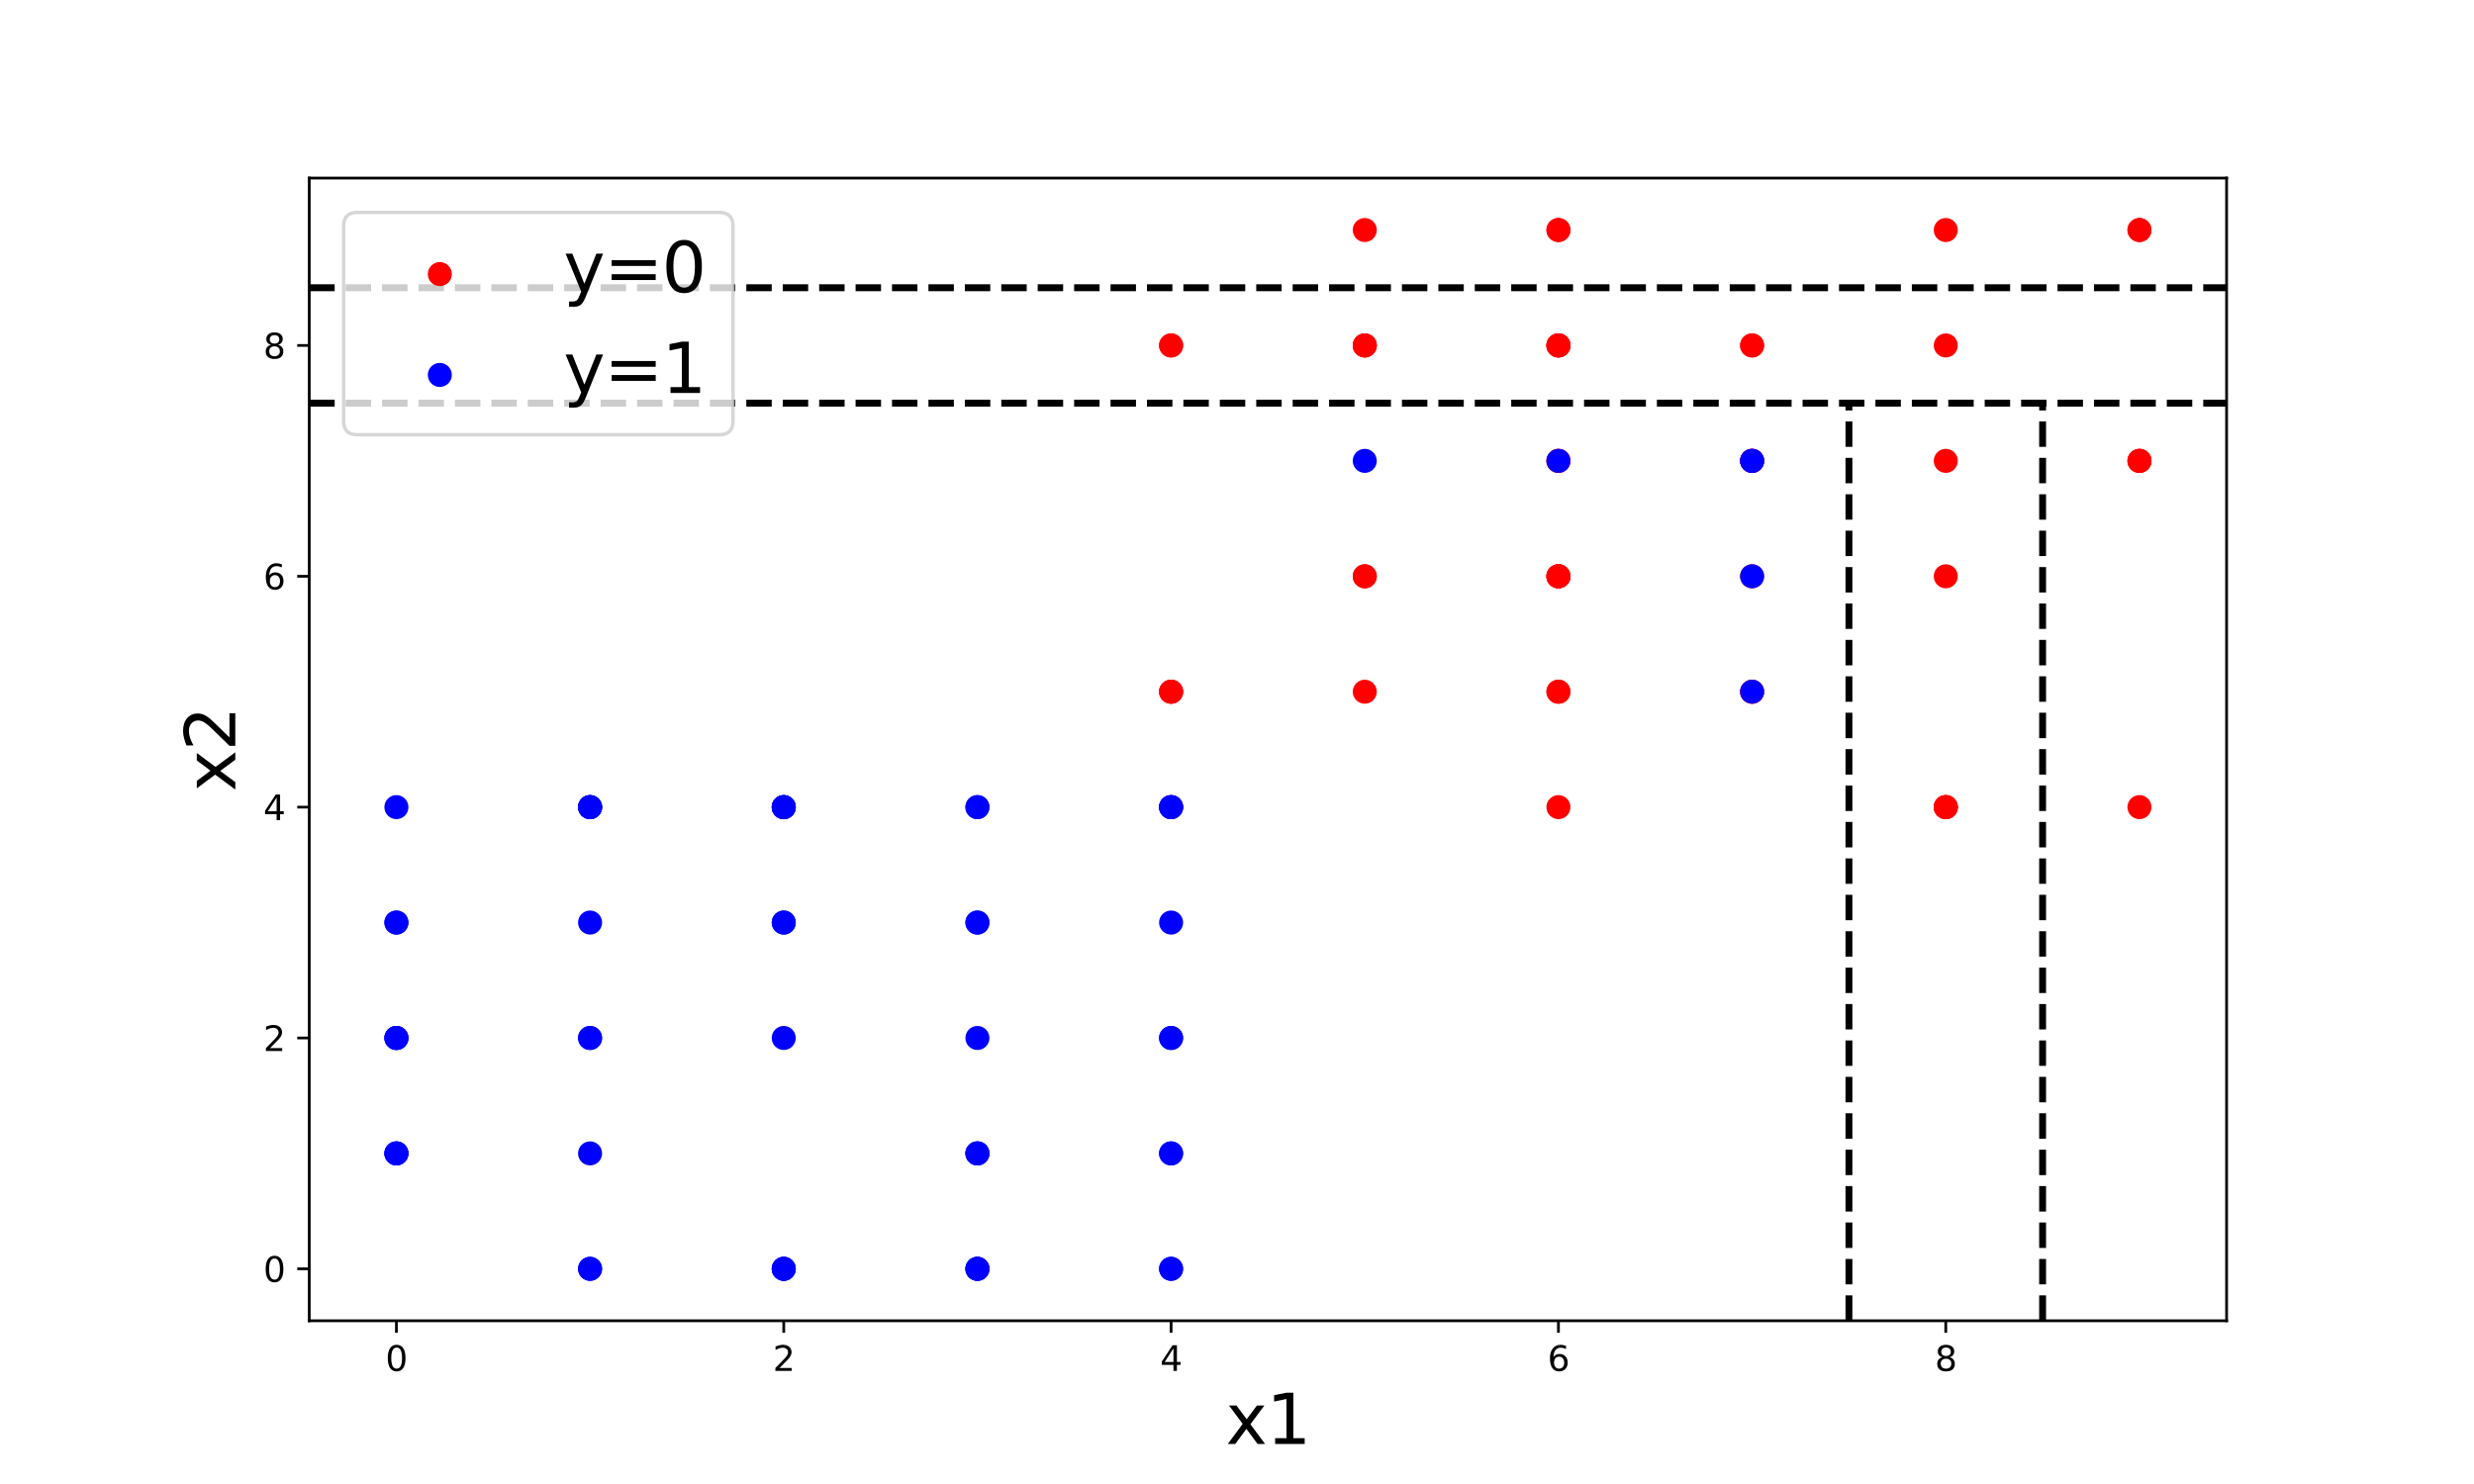 <?xml version="1.0" encoding="utf-8" standalone="no"?>
<!DOCTYPE svg PUBLIC "-//W3C//DTD SVG 1.1//EN"
  "http://www.w3.org/Graphics/SVG/1.1/DTD/svg11.dtd">
<svg xmlns:xlink="http://www.w3.org/1999/xlink" width="720pt" height="432pt" viewBox="0 0 720 432" xmlns="http://www.w3.org/2000/svg" version="1.1">
 <defs>
  <style type="text/css">*{stroke-linejoin: round; stroke-linecap: butt}</style>
 </defs>
 <g id="figure_1">
  <g id="patch_1">
   <path d="M 0 432 
L 720 432 
L 720 0 
L 0 0 
z
" style="fill: #ffffff"/>
  </g>
  <g id="axes_1">
   <g id="patch_2">
    <path d="M 90 384.48 
L 648 384.48 
L 648 51.84 
L 90 51.84 
z
" style="fill: #ffffff"/>
   </g>
   <g id="PathCollection_1">
    <defs>
     <path id="mf60b90ab1b" d="M 0 3 
C 0.796 3 1.559 2.684 2.121 2.121 
C 2.684 1.559 3 0.796 3 0 
C 3 -0.796 2.684 -1.559 2.121 -2.121 
C 1.559 -2.684 0.796 -3 0 -3 
C -0.796 -3 -1.559 -2.684 -2.121 -2.121 
C -2.684 -1.559 -3 -0.796 -3 0 
C -3 0.796 -2.684 1.559 -2.121 2.121 
C -1.559 2.684 -0.796 3 0 3 
z
" style="stroke: #ff0000"/>
    </defs>
    <g clip-path="url(#pc96ef2b119)">
     <use xlink:href="#mf60b90ab1b" x="566.273" y="100.56" style="fill: #ff0000; stroke: #ff0000"/>
     <use xlink:href="#mf60b90ab1b" x="340.818" y="100.56" style="fill: #ff0000; stroke: #ff0000"/>
     <use xlink:href="#mf60b90ab1b" x="453.545" y="167.76" style="fill: #ff0000; stroke: #ff0000"/>
     <use xlink:href="#mf60b90ab1b" x="566.273" y="234.96" style="fill: #ff0000; stroke: #ff0000"/>
     <use xlink:href="#mf60b90ab1b" x="453.545" y="167.76" style="fill: #ff0000; stroke: #ff0000"/>
     <use xlink:href="#mf60b90ab1b" x="509.909" y="134.16" style="fill: #ff0000; stroke: #ff0000"/>
     <use xlink:href="#mf60b90ab1b" x="509.909" y="100.56" style="fill: #ff0000; stroke: #ff0000"/>
     <use xlink:href="#mf60b90ab1b" x="509.909" y="100.56" style="fill: #ff0000; stroke: #ff0000"/>
     <use xlink:href="#mf60b90ab1b" x="397.182" y="167.76" style="fill: #ff0000; stroke: #ff0000"/>
     <use xlink:href="#mf60b90ab1b" x="453.545" y="167.76" style="fill: #ff0000; stroke: #ff0000"/>
     <use xlink:href="#mf60b90ab1b" x="509.909" y="134.16" style="fill: #ff0000; stroke: #ff0000"/>
     <use xlink:href="#mf60b90ab1b" x="340.818" y="100.56" style="fill: #ff0000; stroke: #ff0000"/>
     <use xlink:href="#mf60b90ab1b" x="397.182" y="66.96" style="fill: #ff0000; stroke: #ff0000"/>
     <use xlink:href="#mf60b90ab1b" x="509.909" y="134.16" style="fill: #ff0000; stroke: #ff0000"/>
     <use xlink:href="#mf60b90ab1b" x="453.545" y="100.56" style="fill: #ff0000; stroke: #ff0000"/>
     <use xlink:href="#mf60b90ab1b" x="566.273" y="134.16" style="fill: #ff0000; stroke: #ff0000"/>
     <use xlink:href="#mf60b90ab1b" x="340.818" y="201.36" style="fill: #ff0000; stroke: #ff0000"/>
     <use xlink:href="#mf60b90ab1b" x="566.273" y="234.96" style="fill: #ff0000; stroke: #ff0000"/>
     <use xlink:href="#mf60b90ab1b" x="453.545" y="201.36" style="fill: #ff0000; stroke: #ff0000"/>
     <use xlink:href="#mf60b90ab1b" x="566.273" y="234.96" style="fill: #ff0000; stroke: #ff0000"/>
     <use xlink:href="#mf60b90ab1b" x="509.909" y="167.76" style="fill: #ff0000; stroke: #ff0000"/>
     <use xlink:href="#mf60b90ab1b" x="453.545" y="100.56" style="fill: #ff0000; stroke: #ff0000"/>
     <use xlink:href="#mf60b90ab1b" x="509.909" y="201.36" style="fill: #ff0000; stroke: #ff0000"/>
     <use xlink:href="#mf60b90ab1b" x="622.636" y="134.16" style="fill: #ff0000; stroke: #ff0000"/>
     <use xlink:href="#mf60b90ab1b" x="397.182" y="100.56" style="fill: #ff0000; stroke: #ff0000"/>
     <use xlink:href="#mf60b90ab1b" x="566.273" y="66.96" style="fill: #ff0000; stroke: #ff0000"/>
     <use xlink:href="#mf60b90ab1b" x="397.182" y="201.36" style="fill: #ff0000; stroke: #ff0000"/>
     <use xlink:href="#mf60b90ab1b" x="622.636" y="134.16" style="fill: #ff0000; stroke: #ff0000"/>
     <use xlink:href="#mf60b90ab1b" x="397.182" y="100.56" style="fill: #ff0000; stroke: #ff0000"/>
     <use xlink:href="#mf60b90ab1b" x="397.182" y="167.76" style="fill: #ff0000; stroke: #ff0000"/>
     <use xlink:href="#mf60b90ab1b" x="622.636" y="66.96" style="fill: #ff0000; stroke: #ff0000"/>
     <use xlink:href="#mf60b90ab1b" x="566.273" y="167.76" style="fill: #ff0000; stroke: #ff0000"/>
     <use xlink:href="#mf60b90ab1b" x="453.545" y="100.56" style="fill: #ff0000; stroke: #ff0000"/>
     <use xlink:href="#mf60b90ab1b" x="453.545" y="66.96" style="fill: #ff0000; stroke: #ff0000"/>
     <use xlink:href="#mf60b90ab1b" x="453.545" y="201.36" style="fill: #ff0000; stroke: #ff0000"/>
     <use xlink:href="#mf60b90ab1b" x="340.818" y="201.36" style="fill: #ff0000; stroke: #ff0000"/>
     <use xlink:href="#mf60b90ab1b" x="453.545" y="134.16" style="fill: #ff0000; stroke: #ff0000"/>
     <use xlink:href="#mf60b90ab1b" x="340.818" y="234.96" style="fill: #ff0000; stroke: #ff0000"/>
     <use xlink:href="#mf60b90ab1b" x="566.273" y="234.96" style="fill: #ff0000; stroke: #ff0000"/>
     <use xlink:href="#mf60b90ab1b" x="453.545" y="100.56" style="fill: #ff0000; stroke: #ff0000"/>
     <use xlink:href="#mf60b90ab1b" x="622.636" y="134.16" style="fill: #ff0000; stroke: #ff0000"/>
     <use xlink:href="#mf60b90ab1b" x="453.545" y="167.76" style="fill: #ff0000; stroke: #ff0000"/>
     <use xlink:href="#mf60b90ab1b" x="622.636" y="234.96" style="fill: #ff0000; stroke: #ff0000"/>
     <use xlink:href="#mf60b90ab1b" x="453.545" y="234.96" style="fill: #ff0000; stroke: #ff0000"/>
     <use xlink:href="#mf60b90ab1b" x="397.182" y="100.56" style="fill: #ff0000; stroke: #ff0000"/>
     <use xlink:href="#mf60b90ab1b" x="453.545" y="134.16" style="fill: #ff0000; stroke: #ff0000"/>
     <use xlink:href="#mf60b90ab1b" x="340.818" y="201.36" style="fill: #ff0000; stroke: #ff0000"/>
     <use xlink:href="#mf60b90ab1b" x="622.636" y="66.96" style="fill: #ff0000; stroke: #ff0000"/>
     <use xlink:href="#mf60b90ab1b" x="453.545" y="66.96" style="fill: #ff0000; stroke: #ff0000"/>
     <use xlink:href="#mf60b90ab1b" x="509.909" y="201.36" style="fill: #ff0000; stroke: #ff0000"/>
    </g>
   </g>
   <g id="PathCollection_2">
    <defs>
     <path id="mae8092e66d" d="M 0 3 
C 0.796 3 1.559 2.684 2.121 2.121 
C 2.684 1.559 3 0.796 3 0 
C 3 -0.796 2.684 -1.559 2.121 -2.121 
C 1.559 -2.684 0.796 -3 0 -3 
C -0.796 -3 -1.559 -2.684 -2.121 -2.121 
C -2.684 -1.559 -3 -0.796 -3 0 
C -3 0.796 -2.684 1.559 -2.121 2.121 
C -1.559 2.684 -0.796 3 0 3 
z
" style="stroke: #0000ff"/>
    </defs>
    <g clip-path="url(#pc96ef2b119)">
     <use xlink:href="#mae8092e66d" x="115.364" y="302.16" style="fill: #0000ff; stroke: #0000ff"/>
     <use xlink:href="#mae8092e66d" x="115.364" y="234.96" style="fill: #0000ff; stroke: #0000ff"/>
     <use xlink:href="#mae8092e66d" x="284.455" y="369.36" style="fill: #0000ff; stroke: #0000ff"/>
     <use xlink:href="#mae8092e66d" x="171.727" y="234.96" style="fill: #0000ff; stroke: #0000ff"/>
     <use xlink:href="#mae8092e66d" x="284.455" y="335.76" style="fill: #0000ff; stroke: #0000ff"/>
     <use xlink:href="#mae8092e66d" x="228.091" y="234.96" style="fill: #0000ff; stroke: #0000ff"/>
     <use xlink:href="#mae8092e66d" x="228.091" y="302.16" style="fill: #0000ff; stroke: #0000ff"/>
     <use xlink:href="#mae8092e66d" x="340.818" y="335.76" style="fill: #0000ff; stroke: #0000ff"/>
     <use xlink:href="#mae8092e66d" x="284.455" y="369.36" style="fill: #0000ff; stroke: #0000ff"/>
     <use xlink:href="#mae8092e66d" x="284.455" y="335.76" style="fill: #0000ff; stroke: #0000ff"/>
     <use xlink:href="#mae8092e66d" x="171.727" y="234.96" style="fill: #0000ff; stroke: #0000ff"/>
     <use xlink:href="#mae8092e66d" x="171.727" y="369.36" style="fill: #0000ff; stroke: #0000ff"/>
     <use xlink:href="#mae8092e66d" x="115.364" y="268.56" style="fill: #0000ff; stroke: #0000ff"/>
     <use xlink:href="#mae8092e66d" x="171.727" y="268.56" style="fill: #0000ff; stroke: #0000ff"/>
     <use xlink:href="#mae8092e66d" x="171.727" y="369.36" style="fill: #0000ff; stroke: #0000ff"/>
     <use xlink:href="#mae8092e66d" x="340.818" y="369.36" style="fill: #0000ff; stroke: #0000ff"/>
     <use xlink:href="#mae8092e66d" x="228.091" y="234.96" style="fill: #0000ff; stroke: #0000ff"/>
     <use xlink:href="#mae8092e66d" x="340.818" y="234.96" style="fill: #0000ff; stroke: #0000ff"/>
     <use xlink:href="#mae8092e66d" x="228.091" y="369.36" style="fill: #0000ff; stroke: #0000ff"/>
     <use xlink:href="#mae8092e66d" x="228.091" y="369.36" style="fill: #0000ff; stroke: #0000ff"/>
     <use xlink:href="#mae8092e66d" x="340.818" y="268.56" style="fill: #0000ff; stroke: #0000ff"/>
     <use xlink:href="#mae8092e66d" x="115.364" y="335.76" style="fill: #0000ff; stroke: #0000ff"/>
     <use xlink:href="#mae8092e66d" x="284.455" y="268.56" style="fill: #0000ff; stroke: #0000ff"/>
     <use xlink:href="#mae8092e66d" x="228.091" y="268.56" style="fill: #0000ff; stroke: #0000ff"/>
     <use xlink:href="#mae8092e66d" x="284.455" y="268.56" style="fill: #0000ff; stroke: #0000ff"/>
     <use xlink:href="#mae8092e66d" x="228.091" y="234.96" style="fill: #0000ff; stroke: #0000ff"/>
     <use xlink:href="#mae8092e66d" x="284.455" y="369.36" style="fill: #0000ff; stroke: #0000ff"/>
     <use xlink:href="#mae8092e66d" x="284.455" y="234.96" style="fill: #0000ff; stroke: #0000ff"/>
     <use xlink:href="#mae8092e66d" x="228.091" y="234.96" style="fill: #0000ff; stroke: #0000ff"/>
     <use xlink:href="#mae8092e66d" x="171.727" y="234.96" style="fill: #0000ff; stroke: #0000ff"/>
     <use xlink:href="#mae8092e66d" x="340.818" y="234.96" style="fill: #0000ff; stroke: #0000ff"/>
     <use xlink:href="#mae8092e66d" x="171.727" y="335.76" style="fill: #0000ff; stroke: #0000ff"/>
     <use xlink:href="#mae8092e66d" x="171.727" y="302.16" style="fill: #0000ff; stroke: #0000ff"/>
     <use xlink:href="#mae8092e66d" x="115.364" y="335.76" style="fill: #0000ff; stroke: #0000ff"/>
     <use xlink:href="#mae8092e66d" x="340.818" y="302.16" style="fill: #0000ff; stroke: #0000ff"/>
     <use xlink:href="#mae8092e66d" x="115.364" y="268.56" style="fill: #0000ff; stroke: #0000ff"/>
     <use xlink:href="#mae8092e66d" x="284.455" y="234.96" style="fill: #0000ff; stroke: #0000ff"/>
     <use xlink:href="#mae8092e66d" x="228.091" y="369.36" style="fill: #0000ff; stroke: #0000ff"/>
     <use xlink:href="#mae8092e66d" x="115.364" y="302.16" style="fill: #0000ff; stroke: #0000ff"/>
     <use xlink:href="#mae8092e66d" x="340.818" y="302.16" style="fill: #0000ff; stroke: #0000ff"/>
     <use xlink:href="#mae8092e66d" x="171.727" y="302.16" style="fill: #0000ff; stroke: #0000ff"/>
     <use xlink:href="#mae8092e66d" x="228.091" y="268.56" style="fill: #0000ff; stroke: #0000ff"/>
     <use xlink:href="#mae8092e66d" x="284.455" y="302.16" style="fill: #0000ff; stroke: #0000ff"/>
     <use xlink:href="#mae8092e66d" x="171.727" y="234.96" style="fill: #0000ff; stroke: #0000ff"/>
     <use xlink:href="#mae8092e66d" x="340.818" y="369.36" style="fill: #0000ff; stroke: #0000ff"/>
     <use xlink:href="#mae8092e66d" x="115.364" y="302.16" style="fill: #0000ff; stroke: #0000ff"/>
     <use xlink:href="#mae8092e66d" x="340.818" y="234.96" style="fill: #0000ff; stroke: #0000ff"/>
     <use xlink:href="#mae8092e66d" x="340.818" y="335.76" style="fill: #0000ff; stroke: #0000ff"/>
     <use xlink:href="#mae8092e66d" x="115.364" y="335.76" style="fill: #0000ff; stroke: #0000ff"/>
     <use xlink:href="#mae8092e66d" x="284.455" y="335.76" style="fill: #0000ff; stroke: #0000ff"/>
     <use xlink:href="#mae8092e66d" x="397.182" y="134.16" style="fill: #0000ff; stroke: #0000ff"/>
     <use xlink:href="#mae8092e66d" x="453.545" y="134.16" style="fill: #0000ff; stroke: #0000ff"/>
     <use xlink:href="#mae8092e66d" x="509.909" y="134.16" style="fill: #0000ff; stroke: #0000ff"/>
     <use xlink:href="#mae8092e66d" x="509.909" y="201.36" style="fill: #0000ff; stroke: #0000ff"/>
     <use xlink:href="#mae8092e66d" x="509.909" y="167.76" style="fill: #0000ff; stroke: #0000ff"/>
     <use xlink:href="#mae8092e66d" x="509.909" y="134.16" style="fill: #0000ff; stroke: #0000ff"/>
    </g>
   </g>
   <g id="matplotlib.axis_1">
    <g id="xtick_1">
     <g id="line2d_1">
      <defs>
       <path id="m0680098242" d="M 0 0 
L 0 3.5 
" style="stroke: #000000; stroke-width: 0.8"/>
      </defs>
      <g>
       <use xlink:href="#m0680098242" x="115.364" y="384.48" style="stroke: #000000; stroke-width: 0.8"/>
      </g>
     </g>
     <g id="text_1">
      <!-- 0 -->
      <g transform="translate(112.182 399.078) scale(0.1 -0.1)">
       <defs>
        <path id="DejaVuSans-30" d="M 2034 4250 
Q 1547 4250 1301 3770 
Q 1056 3291 1056 2328 
Q 1056 1369 1301 889 
Q 1547 409 2034 409 
Q 2525 409 2770 889 
Q 3016 1369 3016 2328 
Q 3016 3291 2770 3770 
Q 2525 4250 2034 4250 
z
M 2034 4750 
Q 2819 4750 3233 4129 
Q 3647 3509 3647 2328 
Q 3647 1150 3233 529 
Q 2819 -91 2034 -91 
Q 1250 -91 836 529 
Q 422 1150 422 2328 
Q 422 3509 836 4129 
Q 1250 4750 2034 4750 
z
" transform="scale(0.016)"/>
       </defs>
       <use xlink:href="#DejaVuSans-30"/>
      </g>
     </g>
    </g>
    <g id="xtick_2">
     <g id="line2d_2">
      <g>
       <use xlink:href="#m0680098242" x="228.091" y="384.48" style="stroke: #000000; stroke-width: 0.8"/>
      </g>
     </g>
     <g id="text_2">
      <!-- 2 -->
      <g transform="translate(224.91 399.078) scale(0.1 -0.1)">
       <defs>
        <path id="DejaVuSans-32" d="M 1228 531 
L 3431 531 
L 3431 0 
L 469 0 
L 469 531 
Q 828 903 1448 1529 
Q 2069 2156 2228 2338 
Q 2531 2678 2651 2914 
Q 2772 3150 2772 3378 
Q 2772 3750 2511 3984 
Q 2250 4219 1831 4219 
Q 1534 4219 1204 4116 
Q 875 4013 500 3803 
L 500 4441 
Q 881 4594 1212 4672 
Q 1544 4750 1819 4750 
Q 2544 4750 2975 4387 
Q 3406 4025 3406 3419 
Q 3406 3131 3298 2873 
Q 3191 2616 2906 2266 
Q 2828 2175 2409 1742 
Q 1991 1309 1228 531 
z
" transform="scale(0.016)"/>
       </defs>
       <use xlink:href="#DejaVuSans-32"/>
      </g>
     </g>
    </g>
    <g id="xtick_3">
     <g id="line2d_3">
      <g>
       <use xlink:href="#m0680098242" x="340.818" y="384.48" style="stroke: #000000; stroke-width: 0.8"/>
      </g>
     </g>
     <g id="text_3">
      <!-- 4 -->
      <g transform="translate(337.637 399.078) scale(0.1 -0.1)">
       <defs>
        <path id="DejaVuSans-34" d="M 2419 4116 
L 825 1625 
L 2419 1625 
L 2419 4116 
z
M 2253 4666 
L 3047 4666 
L 3047 1625 
L 3713 1625 
L 3713 1100 
L 3047 1100 
L 3047 0 
L 2419 0 
L 2419 1100 
L 313 1100 
L 313 1709 
L 2253 4666 
z
" transform="scale(0.016)"/>
       </defs>
       <use xlink:href="#DejaVuSans-34"/>
      </g>
     </g>
    </g>
    <g id="xtick_4">
     <g id="line2d_4">
      <g>
       <use xlink:href="#m0680098242" x="453.545" y="384.48" style="stroke: #000000; stroke-width: 0.8"/>
      </g>
     </g>
     <g id="text_4">
      <!-- 6 -->
      <g transform="translate(450.364 399.078) scale(0.1 -0.1)">
       <defs>
        <path id="DejaVuSans-36" d="M 2113 2584 
Q 1688 2584 1439 2293 
Q 1191 2003 1191 1497 
Q 1191 994 1439 701 
Q 1688 409 2113 409 
Q 2538 409 2786 701 
Q 3034 994 3034 1497 
Q 3034 2003 2786 2293 
Q 2538 2584 2113 2584 
z
M 3366 4563 
L 3366 3988 
Q 3128 4100 2886 4159 
Q 2644 4219 2406 4219 
Q 1781 4219 1451 3797 
Q 1122 3375 1075 2522 
Q 1259 2794 1537 2939 
Q 1816 3084 2150 3084 
Q 2853 3084 3261 2657 
Q 3669 2231 3669 1497 
Q 3669 778 3244 343 
Q 2819 -91 2113 -91 
Q 1303 -91 875 529 
Q 447 1150 447 2328 
Q 447 3434 972 4092 
Q 1497 4750 2381 4750 
Q 2619 4750 2861 4703 
Q 3103 4656 3366 4563 
z
" transform="scale(0.016)"/>
       </defs>
       <use xlink:href="#DejaVuSans-36"/>
      </g>
     </g>
    </g>
    <g id="xtick_5">
     <g id="line2d_5">
      <g>
       <use xlink:href="#m0680098242" x="566.273" y="384.48" style="stroke: #000000; stroke-width: 0.8"/>
      </g>
     </g>
     <g id="text_5">
      <!-- 8 -->
      <g transform="translate(563.091 399.078) scale(0.1 -0.1)">
       <defs>
        <path id="DejaVuSans-38" d="M 2034 2216 
Q 1584 2216 1326 1975 
Q 1069 1734 1069 1313 
Q 1069 891 1326 650 
Q 1584 409 2034 409 
Q 2484 409 2743 651 
Q 3003 894 3003 1313 
Q 3003 1734 2745 1975 
Q 2488 2216 2034 2216 
z
M 1403 2484 
Q 997 2584 770 2862 
Q 544 3141 544 3541 
Q 544 4100 942 4425 
Q 1341 4750 2034 4750 
Q 2731 4750 3128 4425 
Q 3525 4100 3525 3541 
Q 3525 3141 3298 2862 
Q 3072 2584 2669 2484 
Q 3125 2378 3379 2068 
Q 3634 1759 3634 1313 
Q 3634 634 3220 271 
Q 2806 -91 2034 -91 
Q 1263 -91 848 271 
Q 434 634 434 1313 
Q 434 1759 690 2068 
Q 947 2378 1403 2484 
z
M 1172 3481 
Q 1172 3119 1398 2916 
Q 1625 2713 2034 2713 
Q 2441 2713 2670 2916 
Q 2900 3119 2900 3481 
Q 2900 3844 2670 4047 
Q 2441 4250 2034 4250 
Q 1625 4250 1398 4047 
Q 1172 3844 1172 3481 
z
" transform="scale(0.016)"/>
       </defs>
       <use xlink:href="#DejaVuSans-38"/>
      </g>
     </g>
    </g>
    <g id="text_6">
     <!-- x1 -->
     <g transform="translate(356.719 420.355) scale(0.2 -0.2)">
      <defs>
       <path id="DejaVuSans-78" d="M 3513 3500 
L 2247 1797 
L 3578 0 
L 2900 0 
L 1881 1375 
L 863 0 
L 184 0 
L 1544 1831 
L 300 3500 
L 978 3500 
L 1906 2253 
L 2834 3500 
L 3513 3500 
z
" transform="scale(0.016)"/>
       <path id="DejaVuSans-31" d="M 794 531 
L 1825 531 
L 1825 4091 
L 703 3866 
L 703 4441 
L 1819 4666 
L 2450 4666 
L 2450 531 
L 3481 531 
L 3481 0 
L 794 0 
L 794 531 
z
" transform="scale(0.016)"/>
      </defs>
      <use xlink:href="#DejaVuSans-78"/>
      <use xlink:href="#DejaVuSans-31" x="59.18"/>
     </g>
    </g>
   </g>
   <g id="matplotlib.axis_2">
    <g id="ytick_1">
     <g id="line2d_6">
      <defs>
       <path id="md1b2262340" d="M 0 0 
L -3.5 0 
" style="stroke: #000000; stroke-width: 0.8"/>
      </defs>
      <g>
       <use xlink:href="#md1b2262340" x="90" y="369.36" style="stroke: #000000; stroke-width: 0.8"/>
      </g>
     </g>
     <g id="text_7">
      <!-- 0 -->
      <g transform="translate(76.638 373.159) scale(0.1 -0.1)">
       <use xlink:href="#DejaVuSans-30"/>
      </g>
     </g>
    </g>
    <g id="ytick_2">
     <g id="line2d_7">
      <g>
       <use xlink:href="#md1b2262340" x="90" y="302.16" style="stroke: #000000; stroke-width: 0.8"/>
      </g>
     </g>
     <g id="text_8">
      <!-- 2 -->
      <g transform="translate(76.638 305.959) scale(0.1 -0.1)">
       <use xlink:href="#DejaVuSans-32"/>
      </g>
     </g>
    </g>
    <g id="ytick_3">
     <g id="line2d_8">
      <g>
       <use xlink:href="#md1b2262340" x="90" y="234.96" style="stroke: #000000; stroke-width: 0.8"/>
      </g>
     </g>
     <g id="text_9">
      <!-- 4 -->
      <g transform="translate(76.638 238.759) scale(0.1 -0.1)">
       <use xlink:href="#DejaVuSans-34"/>
      </g>
     </g>
    </g>
    <g id="ytick_4">
     <g id="line2d_9">
      <g>
       <use xlink:href="#md1b2262340" x="90" y="167.76" style="stroke: #000000; stroke-width: 0.8"/>
      </g>
     </g>
     <g id="text_10">
      <!-- 6 -->
      <g transform="translate(76.638 171.559) scale(0.1 -0.1)">
       <use xlink:href="#DejaVuSans-36"/>
      </g>
     </g>
    </g>
    <g id="ytick_5">
     <g id="line2d_10">
      <g>
       <use xlink:href="#md1b2262340" x="90" y="100.56" style="stroke: #000000; stroke-width: 0.8"/>
      </g>
     </g>
     <g id="text_11">
      <!-- 8 -->
      <g transform="translate(76.638 104.359) scale(0.1 -0.1)">
       <use xlink:href="#DejaVuSans-38"/>
      </g>
     </g>
    </g>
    <g id="text_12">
     <!-- x2 -->
     <g transform="translate(68.478 230.441) rotate(-90) scale(0.2 -0.2)">
      <use xlink:href="#DejaVuSans-78"/>
      <use xlink:href="#DejaVuSans-32" x="59.18"/>
     </g>
    </g>
   </g>
   <g id="line2d_11">
    <path d="M 90 83.76 
L 648 83.76 
" clip-path="url(#pc96ef2b119)" style="fill: none; stroke-dasharray: 7.4,3.2; stroke-dashoffset: 0; stroke: #000000; stroke-width: 2"/>
   </g>
   <g id="line2d_12">
    <path d="M 90 117.36 
L 648 117.36 
" clip-path="url(#pc96ef2b119)" style="fill: none; stroke-dasharray: 7.4,3.2; stroke-dashoffset: 0; stroke: #000000; stroke-width: 2"/>
   </g>
   <g id="line2d_13">
    <path d="M 594.455 384.48 
L 594.455 118.368 
" clip-path="url(#pc96ef2b119)" style="fill: none; stroke-dasharray: 7.4,3.2; stroke-dashoffset: 0; stroke: #000000; stroke-width: 2"/>
   </g>
   <g id="line2d_14">
    <path d="M 538.091 384.48 
L 538.091 118.368 
" clip-path="url(#pc96ef2b119)" style="fill: none; stroke-dasharray: 7.4,3.2; stroke-dashoffset: 0; stroke: #000000; stroke-width: 2"/>
   </g>
   <g id="patch_3">
    <path d="M 90 384.48 
L 90 51.84 
" style="fill: none; stroke: #000000; stroke-width: 0.8; stroke-linejoin: miter; stroke-linecap: square"/>
   </g>
   <g id="patch_4">
    <path d="M 648 384.48 
L 648 51.84 
" style="fill: none; stroke: #000000; stroke-width: 0.8; stroke-linejoin: miter; stroke-linecap: square"/>
   </g>
   <g id="patch_5">
    <path d="M 90 384.48 
L 648 384.48 
" style="fill: none; stroke: #000000; stroke-width: 0.8; stroke-linejoin: miter; stroke-linecap: square"/>
   </g>
   <g id="patch_6">
    <path d="M 90 51.84 
L 648 51.84 
" style="fill: none; stroke: #000000; stroke-width: 0.8; stroke-linejoin: miter; stroke-linecap: square"/>
   </g>
   <g id="legend_1">
    <g id="patch_7">
     <path d="M 104 126.552 
L 209.322 126.552 
Q 213.322 126.552 213.322 122.552 
L 213.322 65.84 
Q 213.322 61.84 209.322 61.84 
L 104 61.84 
Q 100 61.84 100 65.84 
L 100 122.552 
Q 100 126.552 104 126.552 
z
" style="fill: #ffffff; opacity: 0.8; stroke: #cccccc; stroke-linejoin: miter"/>
    </g>
    <g id="PathCollection_3">
     <g>
      <use xlink:href="#mf60b90ab1b" x="128" y="79.787" style="fill: #ff0000; stroke: #ff0000"/>
     </g>
    </g>
    <g id="text_13">
     <!-- y=0 -->
     <g transform="translate(164 85.037) scale(0.2 -0.2)">
      <defs>
       <path id="DejaVuSans-79" d="M 2059 -325 
Q 1816 -950 1584 -1140 
Q 1353 -1331 966 -1331 
L 506 -1331 
L 506 -850 
L 844 -850 
Q 1081 -850 1212 -737 
Q 1344 -625 1503 -206 
L 1606 56 
L 191 3500 
L 800 3500 
L 1894 763 
L 2988 3500 
L 3597 3500 
L 2059 -325 
z
" transform="scale(0.016)"/>
       <path id="DejaVuSans-3d" d="M 678 2906 
L 4684 2906 
L 4684 2381 
L 678 2381 
L 678 2906 
z
M 678 1631 
L 4684 1631 
L 4684 1100 
L 678 1100 
L 678 1631 
z
" transform="scale(0.016)"/>
      </defs>
      <use xlink:href="#DejaVuSans-79"/>
      <use xlink:href="#DejaVuSans-3d" x="59.18"/>
      <use xlink:href="#DejaVuSans-30" x="142.969"/>
     </g>
    </g>
    <g id="PathCollection_4">
     <g>
      <use xlink:href="#mae8092e66d" x="128" y="109.143" style="fill: #0000ff; stroke: #0000ff"/>
     </g>
    </g>
    <g id="text_14">
     <!-- y=1 -->
     <g transform="translate(164 114.393) scale(0.2 -0.2)">
      <use xlink:href="#DejaVuSans-79"/>
      <use xlink:href="#DejaVuSans-3d" x="59.18"/>
      <use xlink:href="#DejaVuSans-31" x="142.969"/>
     </g>
    </g>
   </g>
  </g>
 </g>
 <defs>
  <clipPath id="pc96ef2b119">
   <rect x="90" y="51.84" width="558" height="332.64"/>
  </clipPath>
 </defs>
</svg>
